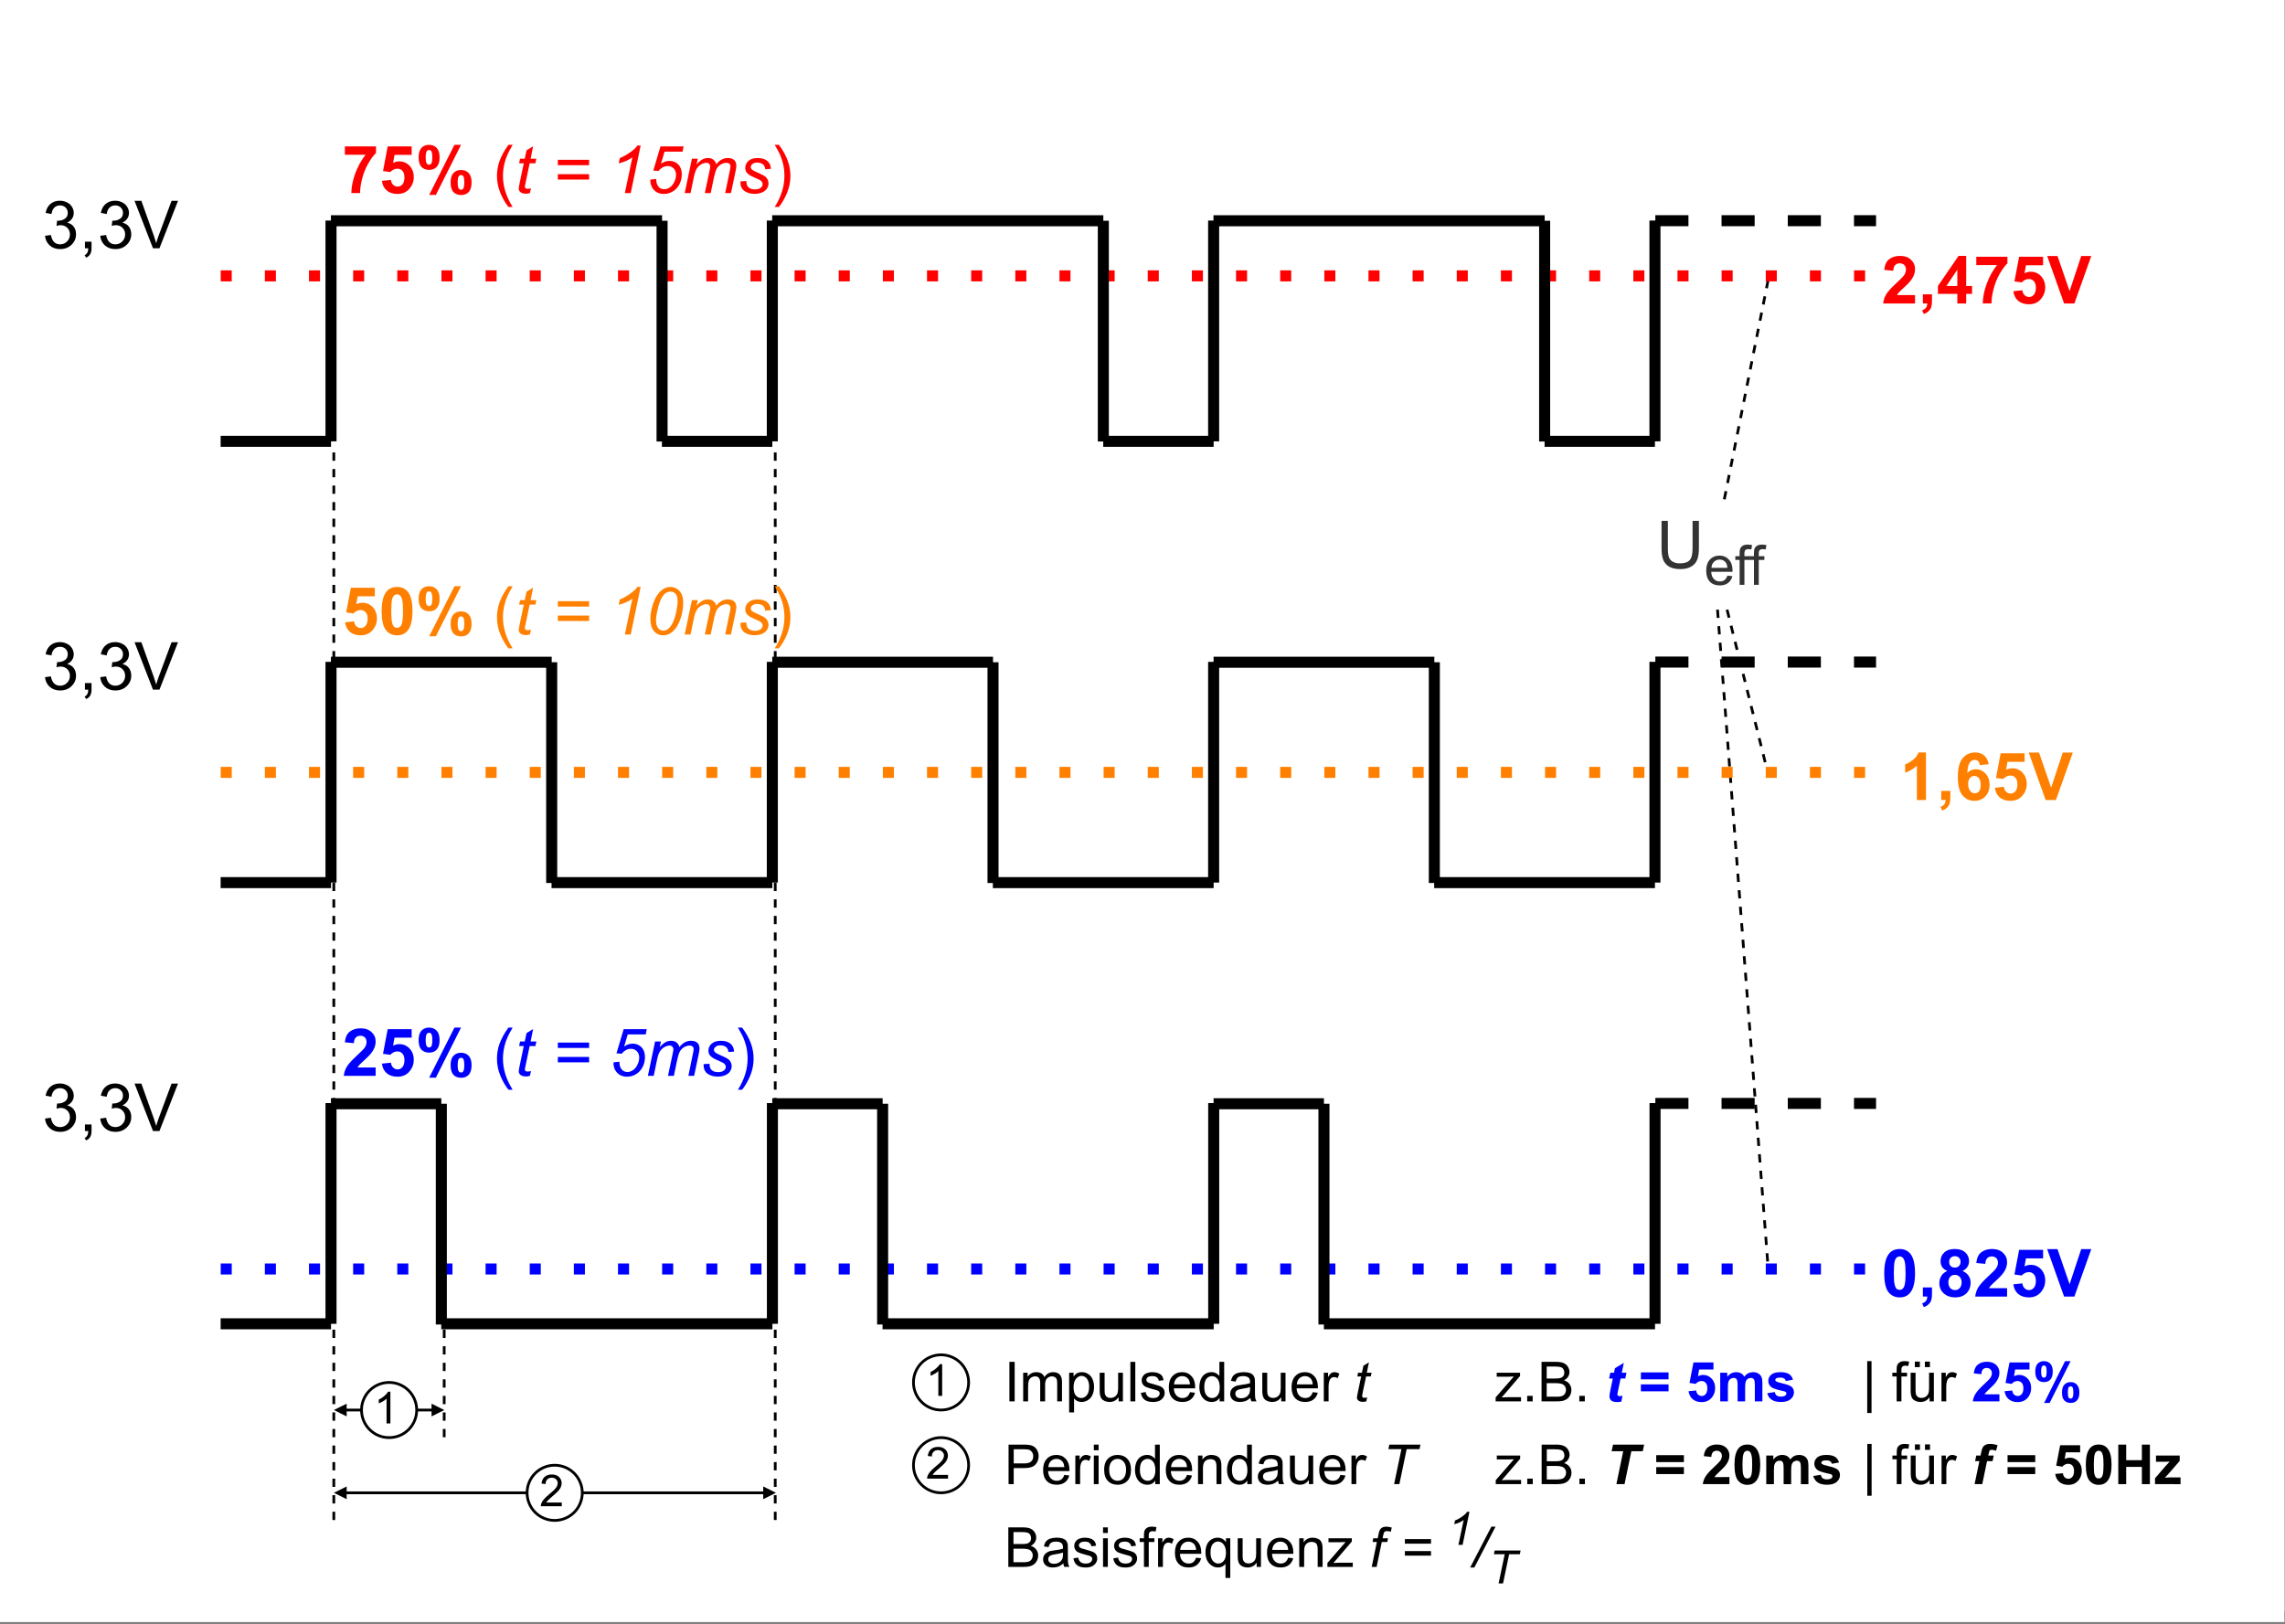 <svg width="298.08pt" height="211.92pt" version="1.2" viewBox="0 0 298.08 211.92" xmlns="http://www.w3.org/2000/svg" xmlns:xlink="http://www.w3.org/1999/xlink">
<rect x="0" y="0" width="298.08" height="211.92" fill="#808080" stroke="none"/>
<defs>
<symbol id="g" overflow="visible">
<path d="m.359-1.625.766-.109c.082.43.227.742.438.938.207.188.461.281.766.281.363 0 .664-.125.906-.375.25-.25.375-.555.375-.922 0-.344-.117-.629-.344-.859-.23-.227-.523-.344-.875-.344-.137 0-.312.031-.531.094l.078-.672h.125c.32 0 .613-.082.875-.25.258-.164.391-.426.391-.781 0-.27-.094-.5-.281-.688s-.434-.281-.734-.281c-.293 0-.539.094-.734.281-.199.188-.324.469-.375.844l-.766-.141c.094-.508.301-.898.625-1.172.332-.281.742-.422 1.234-.422.344 0 .656.074.938.219.281.137.492.328.641.578.156.25.234.516.234.797 0 .273-.074.516-.219.734-.148.219-.359.398-.641.531.375.086.66.262.859.531.195.262.297.59.297.984 0 .543-.199 1-.594 1.375-.387.375-.883.562-1.484.562-.543 0-.996-.16-1.359-.484-.355-.32-.559-.738-.609-1.25z"/>
</symbol>
<symbol id="ad" overflow="visible">
<path d="m.766 0v-.859h.859v.859c0 .32-.059.578-.172.766-.105.195-.281.348-.531.453l-.203-.312c.156-.074.27-.18.344-.312.082-.137.129-.336.141-.594z"/>
</symbol>
<symbol id="ac" overflow="visible">
<path d="m2.438 0-2.406-6.188h.891l1.609 4.5c.125.355.234.695.328 1.016.094-.344.203-.68.328-1.016l1.672-4.5h.844l-2.422 6.188z"/>
</symbol>
<symbol id="bs" overflow="visible">
<path d="m4.719-6.188h.828v3.578c0 .625-.074 1.121-.219 1.484-.137.367-.391.664-.766.891-.367.23-.844.344-1.438.344-.586 0-1.059-.102-1.422-.297-.367-.207-.633-.5-.797-.875-.156-.375-.234-.891-.234-1.547v-3.578h.828v3.578c0 .531.047.93.141 1.188.102.25.273.445.516.578.25.137.547.203.891.203.602 0 1.031-.133 1.281-.406.258-.27.391-.789.391-1.562z"/>
</symbol>
<symbol id="ab" overflow="visible"></symbol>
<symbol id="aa" overflow="visible">
<path d="m2.016 1.812c-.418-.523-.773-1.137-1.062-1.844-.293-.707-.438-1.441-.438-2.203 0-.676.109-1.32.328-1.938.258-.707.648-1.414 1.172-2.125h.547c-.344.594-.57 1.016-.672 1.266-.18.387-.312.789-.406 1.203-.125.531-.188 1.062-.188 1.594 0 1.355.422 2.703 1.266 4.047z"/>
</symbol>
<symbol id="z" overflow="visible">
<path d="m1.062 1.812h-.547c.844-1.344 1.266-2.691 1.266-4.047 0-.531-.059-1.055-.172-1.578-.105-.414-.242-.82-.406-1.219-.117-.25-.344-.672-.688-1.266h.547c.531.711.922 1.418 1.172 2.125.219.617.328 1.262.328 1.938 0 .762-.148 1.496-.438 2.203-.293.707-.648 1.32-1.062 1.844z"/>
</symbol>
<symbol id="br" overflow="visible">
<path d="m3.406 0h-1.188v-4.469c-.438.406-.949.711-1.531.906v-1.078c.301-.102.633-.297 1-.578.363-.281.613-.609.75-.984h.969z"/>
</symbol>
<symbol id="x" overflow="visible">
<path d="m.594-1.188h1.188v.844c0 .344-.031.613-.094.812-.062.195-.18.375-.344.531-.156.164-.367.289-.625.375l-.219-.484c.238-.086.406-.195.5-.328.102-.137.16-.324.172-.562h-.578z"/>
</symbol>
<symbol id="bq" overflow="visible">
<path d="m4.391-4.672-1.156.125c-.031-.227-.105-.398-.219-.516-.117-.113-.266-.172-.453-.172-.25 0-.465.117-.641.344-.18.219-.289.684-.328 1.391.289-.344.66-.516 1.109-.516.488 0 .91.188 1.266.562.352.375.531.867.531 1.469 0 .625-.188 1.133-.562 1.516-.367.387-.84.578-1.422.578-.625 0-1.141-.238-1.547-.719-.406-.488-.609-1.289-.609-2.406 0-1.125.207-1.938.625-2.438.426-.5.973-.75 1.641-.75.469 0 .852.133 1.156.391.312.262.516.641.609 1.141zm-2.688 2.594c0 .387.086.684.266.891.176.211.375.312.594.312.227 0 .414-.082.562-.25.145-.176.219-.461.219-.859 0-.395-.086-.688-.25-.875-.156-.188-.352-.281-.578-.281-.23 0-.422.09-.578.266-.156.18-.234.445-.234.797z"/>
</symbol>
<symbol id="f" overflow="visible">
<path d="m.391-1.594 1.172-.125c.031.273.129.484.297.641.164.156.359.234.578.234.25 0 .457-.098.625-.297.176-.207.266-.508.266-.906 0-.383-.09-.672-.266-.859-.168-.188-.387-.281-.656-.281-.344 0-.652.148-.922.438l-.953-.125.609-3.219h3.125v1.109h-2.234l-.188 1.047c.27-.133.539-.203.812-.203.531 0 .977.195 1.344.578.363.387.547.883.547 1.484 0 .512-.152.965-.453 1.359-.398.555-.953.828-1.672.828-.574 0-1.043-.148-1.406-.453-.355-.312-.562-.727-.625-1.25z"/>
</symbol>
<symbol id="w" overflow="visible">
<path d="m2.203 0-2.203-6.188h1.344l1.578 4.578 1.516-4.578h1.312l-2.203 6.188z"/>
</symbol>
<symbol id="ar" overflow="visible">
<path d="m2.375-6.203c.594 0 1.062.215 1.406.641.395.5.594 1.34.594 2.516 0 1.168-.203 2.008-.609 2.516-.336.43-.797.641-1.391.641-.605 0-1.094-.227-1.469-.688-.367-.469-.547-1.297-.547-2.484 0-1.164.203-2.004.609-2.516.332-.414.801-.625 1.406-.625zm0 .969c-.148 0-.277.047-.391.141-.117.094-.203.262-.266.5-.074.305-.109.82-.109 1.547 0 .719.035 1.219.109 1.5.07.273.16.453.266.547.113.086.242.125.391.125.145 0 .27-.047.375-.141.113-.094.203-.254.266-.484.082-.312.125-.828.125-1.547 0-.727-.039-1.227-.109-1.5-.074-.27-.168-.453-.281-.547-.105-.094-.23-.141-.375-.141z"/>
</symbol>
<symbol id="bp" overflow="visible">
<path d="m1.391-3.344c-.312-.125-.543-.297-.688-.516-.137-.227-.203-.477-.203-.75 0-.469.16-.848.484-1.141.32-.301.781-.453 1.375-.453s1.051.152 1.375.453c.32.293.484.672.484 1.141 0 .281-.078.539-.234.766-.148.219-.355.387-.625.5.344.148.602.352.781.609.188.262.281.57.281.922 0 .562-.184 1.027-.547 1.391-.367.355-.852.531-1.453.531-.562 0-1.031-.145-1.406-.438-.449-.352-.672-.832-.672-1.438 0-.332.082-.641.25-.922.164-.281.43-.5.797-.656zm.234-1.188c0 .242.066.43.203.562.133.125.312.188.531.188.227 0 .41-.066.547-.203.133-.133.203-.316.203-.547 0-.227-.07-.406-.203-.531-.137-.133-.312-.203-.531-.203-.23 0-.414.07-.547.203-.137.137-.203.312-.203.531zm-.109 2.656c0 .324.082.578.25.766.164.18.375.266.625.266s.453-.086.609-.266c.164-.176.25-.43.25-.766 0-.281-.086-.508-.25-.688-.168-.176-.375-.266-.625-.266-.293 0-.512.102-.656.297-.137.199-.203.418-.203.656z"/>
</symbol>
<symbol id="v" overflow="visible">
<path d="m4.375-1.094v1.094h-4.156c.039-.414.172-.812.391-1.188.227-.375.676-.867 1.344-1.484.531-.488.859-.82.984-1 .164-.25.25-.492.25-.734 0-.258-.074-.461-.219-.609-.148-.145-.344-.219-.594-.219-.242 0-.438.078-.594.234-.148.148-.23.391-.25.734l-1.172-.109c.062-.656.281-1.125.656-1.406s.836-.422 1.391-.422c.613 0 1.094.168 1.438.5.352.324.531.73.531 1.219 0 .273-.055.539-.156.797-.094.25-.25.512-.469.781-.148.188-.406.453-.781.797s-.617.574-.719.688c-.094.105-.172.215-.234.328z"/>
</symbol>
<symbol id="bo" overflow="visible">
<path d="m2.688 0v-1.25h-2.531v-1.031l2.688-3.922h1v3.922h.766v1.031h-.766v1.25zm0-2.281v-2.125l-1.422 2.125z"/>
</symbol>
<symbol id="as" overflow="visible">
<path d="m.359-5v-1.094h4.062v.859c-.336.324-.68.793-1.031 1.406-.344.617-.605 1.273-.781 1.969-.18.699-.266 1.32-.266 1.859h-1.141c.02-.852.195-1.723.531-2.609.332-.895.773-1.691 1.328-2.391z"/>
</symbol>
<symbol id="y" overflow="visible">
<path d="m.375-4.656c0-.551.117-.961.359-1.234.25-.27.582-.406 1-.406.426 0 .758.137 1 .406.25.262.375.672.375 1.234 0 .555-.125.965-.375 1.234-.242.262-.57.391-.984.391-.43 0-.766-.129-1.016-.391-.242-.27-.359-.68-.359-1.234zm.922-.016c0 .406.047.68.141.812.07.105.172.156.297.156s.223-.051.297-.156c.082-.133.125-.406.125-.812 0-.395-.043-.66-.125-.797-.074-.102-.172-.156-.297-.156s-.227.055-.297.156c-.094.137-.141.402-.141.797zm1.328 4.906h-.875l3.297-6.531h.859zm1.922-1.625c0-.551.117-.957.359-1.219.25-.27.582-.406 1-.406.426 0 .758.137 1 .406.25.262.375.668.375 1.219 0 .562-.125.98-.375 1.25-.242.258-.57.391-.984.391-.43 0-.766-.133-1.016-.391-.242-.27-.359-.688-.359-1.25zm.922 0c0 .406.047.672.141.797.07.105.172.156.297.156s.219-.047.281-.141c.094-.133.141-.406.141-.812s-.043-.676-.125-.812c-.074-.102-.172-.156-.297-.156s-.227.055-.297.156c-.094.137-.141.406-.141.812z"/>
</symbol>
<symbol id="b" overflow="visible">
<path d="m3.031-1.203.656.078c-.105.387-.297.684-.578.891-.281.211-.637.312-1.062.312-.555 0-.992-.164-1.312-.5-.312-.332-.469-.805-.469-1.422 0-.625.16-1.109.484-1.453.32-.344.742-.516 1.266-.516.488 0 .891.172 1.203.516.32.336.484.809.484 1.422v.172h-2.781c.02.406.133.719.344.938.207.219.469.328.781.328.227 0 .426-.055.594-.172.164-.125.297-.32.391-.594zm-2.078-1.016h2.078c-.023-.32-.102-.562-.234-.719-.199-.238-.461-.359-.781-.359-.293 0-.539.102-.734.297-.199.188-.309.449-.328.781z"/>
</symbol>
<symbol id="h" overflow="visible">
<path d="m.625 0v-3.25h-.562v-.484h.562v-.391c0-.258.02-.445.062-.562.062-.164.172-.301.328-.406.156-.102.367-.156.641-.156.176 0 .375.023.594.062l-.094.562c-.137-.02-.262-.031-.375-.031-.188 0-.324.043-.406.125-.086.074-.125.227-.125.453v.344h.734v.484h-.734v3.25z"/>
</symbol>
<symbol id="bi" overflow="visible">
<path d="m.562 0v-5.156h1.938c.344 0 .602.016.781.047.258.043.473.125.641.25.164.117.301.281.406.5.102.211.156.438.156.688 0 .449-.141.824-.422 1.125-.273.305-.773.453-1.5.453h-1.328v2.094zm.672-2.703h1.344c.438 0 .742-.082.922-.25.188-.164.281-.395.281-.688 0-.219-.059-.398-.172-.547-.105-.156-.246-.258-.422-.312-.117-.031-.324-.047-.625-.047h-1.328z"/>
</symbol>
<symbol id="e" overflow="visible">
<path d="m.469 0v-3.734h.562v.562c.145-.258.281-.43.406-.516.125-.082.258-.125.406-.125.219 0 .438.07.656.203l-.219.578c-.156-.094-.312-.141-.469-.141-.137 0-.262.043-.375.125-.105.086-.184.203-.234.359-.074.219-.109.465-.109.734v1.953z"/>
</symbol>
<symbol id="ao" overflow="visible">
<path d="m.484-4.422v-.734h.625v.734zm0 4.422v-3.734h.625v3.734z"/>
</symbol>
<symbol id="bh" overflow="visible">
<path d="m.234-1.875c0-.688.191-1.195.578-1.531.32-.27.711-.406 1.172-.406.52 0 .941.168 1.266.5.32.336.484.797.484 1.391 0 .48-.074.859-.219 1.141-.137.273-.344.484-.625.641-.273.145-.574.219-.906.219-.523 0-.945-.164-1.266-.5-.324-.332-.484-.816-.484-1.453zm.656 0c0 .48.102.84.312 1.078.207.242.469.359.781.359.32 0 .586-.117.797-.359.207-.238.312-.602.312-1.094 0-.457-.109-.805-.328-1.047-.211-.238-.469-.359-.781-.359s-.574.121-.781.359c-.211.242-.312.594-.312 1.062z"/>
</symbol>
<symbol id="r" overflow="visible">
<path d="m2.891 0v-.469c-.23.367-.574.547-1.031.547-.305 0-.578-.078-.828-.234-.25-.164-.445-.395-.578-.688-.137-.301-.203-.641-.203-1.016s.062-.711.188-1.016c.125-.301.305-.531.547-.688.25-.164.531-.25.844-.25.219 0 .414.047.594.141.176.094.32.215.438.359v-1.844h.625v5.156zm-2-1.859c0 .48.098.84.297 1.078.207.23.445.344.719.344.281 0 .516-.109.703-.328.195-.227.297-.578.297-1.047 0-.508-.102-.883-.297-1.125-.199-.238-.438-.359-.719-.359s-.523.117-.719.344c-.188.23-.281.594-.281 1.094z"/>
</symbol>
<symbol id="an" overflow="visible">
<path d="m.469 0v-3.734h.578v.531c.27-.406.664-.609 1.188-.609.227 0 .438.043.625.125.188.074.328.18.422.312.094.125.156.281.188.469.031.117.047.32.047.609v2.297h-.641v-2.266c0-.258-.027-.453-.078-.578-.043-.133-.125-.238-.25-.312-.125-.07-.277-.109-.453-.109-.273 0-.508.09-.703.266-.188.168-.281.484-.281.953v2.047z"/>
</symbol>
<symbol id="q" overflow="visible">
<path d="m2.906-.453c-.23.199-.453.34-.672.422-.219.07-.453.109-.703.109-.406 0-.719-.098-.938-.297-.219-.195-.328-.453-.328-.766 0-.188.039-.352.125-.5.082-.156.191-.273.328-.359.133-.094.285-.164.453-.219.125-.031.312-.062.562-.094.508-.062.883-.133 1.125-.219v-.156c0-.258-.059-.441-.172-.547-.168-.145-.406-.219-.719-.219-.305 0-.527.055-.672.156-.137.105-.242.293-.312.562l-.609-.094c.051-.258.141-.473.266-.641.133-.164.32-.289.562-.375.25-.082.531-.125.844-.125.32 0 .582.039.781.109.195.074.344.168.438.281.094.117.16.258.203.422.02.117.031.312.031.594v.844c0 .586.008.953.031 1.109.031.156.086.309.172.453h-.672c-.062-.133-.105-.285-.125-.453zm-.047-1.422c-.23.094-.574.172-1.031.234-.262.043-.449.09-.562.141-.105.043-.188.109-.25.203-.055.086-.078.184-.078.297 0 .168.062.309.188.422.125.117.312.172.562.172.238 0 .453-.051.641-.156.195-.113.336-.266.422-.453.07-.133.109-.344.109-.625z"/>
</symbol>
<symbol id="j" overflow="visible">
<path d="m2.922 0v-.547c-.293.418-.688.625-1.188.625-.219 0-.43-.043-.625-.125-.188-.082-.328-.188-.422-.312-.086-.125-.148-.281-.188-.469-.031-.125-.047-.32-.047-.594v-2.312h.641v2.078c0 .324.008.543.031.656.039.168.125.305.25.406.133.094.297.141.484.141.195 0 .375-.047.531-.141.164-.102.285-.238.359-.406.07-.164.109-.41.109-.734v-2h.625v3.734z"/>
</symbol>
<symbol id="a" overflow="visible"></symbol>
<symbol id="u" overflow="visible">
<path d="m.141 0v-.516l2.375-2.734c-.273.023-.512.031-.719.031h-1.516v-.516h3.047v.422l-2.016 2.359-.391.438c.281-.02.547-.031.797-.031h1.734v.547z"/>
</symbol>
<symbol id="i" overflow="visible">
<path d="m.656 0v-.719h.719v.719z"/>
</symbol>
<symbol id="t" overflow="visible">
<path d="m.531 0v-5.156h1.938c.383 0 .695.055.938.156.238.105.426.266.562.484.133.219.203.445.203.672 0 .23-.062.445-.188.641-.117.188-.293.34-.531.453.312.094.551.258.719.484.164.219.25.477.25.766 0 .25-.055.48-.156.688-.105.199-.23.355-.375.469-.148.117-.336.203-.562.266-.23.055-.508.078-.828.078zm.672-2.984h1.125c.301 0 .516-.02.641-.062.176-.051.305-.133.391-.25.094-.125.141-.273.141-.453 0-.176-.043-.328-.125-.453-.086-.133-.203-.223-.359-.266-.148-.051-.406-.078-.781-.078h-1.031zm0 2.375h1.297c.219 0 .367-.008.453-.031.156-.02.285-.062.391-.125.113-.07.203-.172.266-.297.07-.125.109-.27.109-.438 0-.188-.055-.348-.156-.484-.094-.145-.23-.242-.406-.297-.18-.062-.43-.094-.75-.094h-1.203z"/>
</symbol>
<symbol id="aq" overflow="visible">
<path d="m.656 1.516v-6.766h.562v6.766z"/>
</symbol>
<symbol id="ap" overflow="visible">
<path d="m2.922 0v-.547c-.293.418-.688.625-1.188.625-.219 0-.43-.043-.625-.125-.188-.082-.328-.188-.422-.312-.086-.125-.148-.281-.188-.469-.031-.125-.047-.32-.047-.594v-2.312h.641v2.078c0 .324.008.543.031.656.039.168.125.305.25.406.133.094.297.141.484.141.195 0 .375-.047.531-.141.164-.102.285-.238.359-.406.07-.164.109-.41.109-.734v-2h.625v3.734zm-1.922-4.469v-.719h.656v.719zm1.312 0v-.719h.656v.719z"/>
</symbol>
<symbol id="bn" overflow="visible">
<path d="m.672 0v-5.156h.688v5.156z"/>
</symbol>
<symbol id="bm" overflow="visible">
<path d="m.469 0v-3.734h.578v.516c.113-.176.266-.316.453-.422.195-.113.422-.172.672-.172.281 0 .508.059.688.172.176.117.301.273.375.469.289-.426.672-.641 1.141-.641.375 0 .66.105.859.312.195.199.297.512.297.938v2.562h-.625v-2.359c0-.25-.023-.426-.062-.531-.043-.113-.121-.203-.234-.266-.105-.07-.23-.109-.375-.109-.262 0-.48.09-.656.266-.168.168-.25.445-.25.828v2.172h-.641v-2.422c0-.281-.055-.488-.156-.625-.094-.145-.262-.219-.5-.219-.18 0-.344.047-.5.141-.148.094-.258.23-.328.406-.062.18-.094.438-.094.781v1.938z"/>
</symbol>
<symbol id="bl" overflow="visible">
<path d="m.469 1.438v-5.172h.578v.484c.133-.188.285-.328.453-.422.176-.094.391-.141.641-.141.312 0 .586.086.828.25.25.156.438.387.562.688.125.293.188.621.188.984 0 .375-.07.719-.203 1.031-.137.305-.34.539-.609.703-.262.156-.531.234-.812.234-.219 0-.414-.043-.578-.125-.168-.094-.305-.207-.406-.344v1.828zm.578-3.281c0 .48.094.836.281 1.062.195.23.438.344.719.344s.52-.117.719-.359c.207-.238.312-.609.312-1.109 0-.469-.102-.82-.297-1.062-.199-.238-.434-.359-.703-.359-.273 0-.512.133-.719.391-.211.25-.312.617-.312 1.094z"/>
</symbol>
<symbol id="bk" overflow="visible">
<path d="m.453 0v-5.156h.641v5.156z"/>
</symbol>
<symbol id="s" overflow="visible">
<path d="m.219-1.109.625-.109c.039.25.141.445.297.578.156.137.379.203.672.203.289 0 .504-.055.641-.172.145-.125.219-.266.219-.422 0-.145-.062-.258-.188-.344-.086-.051-.297-.117-.641-.203-.469-.125-.793-.227-.969-.312-.18-.082-.312-.195-.406-.344-.094-.156-.141-.328-.141-.516 0-.164.035-.316.109-.453.082-.145.188-.266.312-.359.102-.07.238-.129.406-.172.164-.051.348-.078.547-.078.289 0 .547.043.766.125.227.086.395.199.5.344.102.137.176.328.219.578l-.625.078c-.031-.188-.117-.332-.25-.438-.125-.113-.312-.172-.562-.172-.293 0-.5.047-.625.141s-.188.211-.188.344c0 .086.023.156.078.219.051.062.133.121.25.172.062.023.242.074.547.156.445.125.758.227.938.297.176.074.316.184.422.328.102.148.156.328.156.547 0 .211-.062.406-.188.594s-.305.336-.531.438c-.23.094-.496.141-.797.141-.48 0-.852-.098-1.109-.297-.25-.195-.414-.492-.484-.891z"/>
</symbol>
<symbol id="bj" overflow="visible">
<path d="m2.859 1.438v-1.828c-.105.137-.246.25-.422.344-.18.082-.367.125-.562.125-.438 0-.82-.176-1.141-.531-.324-.352-.484-.836-.484-1.453 0-.375.062-.707.188-1 .133-.301.328-.523.578-.672.25-.156.52-.234.812-.234.457 0 .82.195 1.094.578v-.5h.562v5.172zm-1.953-3.312c0 .48.098.84.297 1.078.207.242.453.359.734.359.258 0 .488-.113.688-.344.195-.227.297-.578.297-1.047 0-.488-.105-.859-.312-1.109-.211-.25-.449-.375-.719-.375-.273 0-.508.117-.703.344-.188.23-.281.594-.281 1.094z"/>
</symbol>
<symbol id="p" overflow="visible">
<path d="m2.078-.625-.141.625c-.18.051-.355.078-.531.078-.305 0-.543-.074-.719-.219-.137-.113-.203-.27-.203-.469 0-.094.035-.316.109-.672l.547-2.609h-.609l.125-.594h.609l.234-1.094.859-.531-.328 1.625h.75l-.125.594h-.75l-.516 2.484c-.074.312-.109.5-.109.562 0 .086.023.152.078.203.051.055.141.078.266.078.164 0 .316-.02.453-.062z"/>
</symbol>
<symbol id="d" overflow="visible"></symbol>
<symbol id="o" overflow="visible">
<path d="m4.859-3.641h-4.078v-.703h4.078zm0 1.875h-4.078v-.703h4.078z"/>
</symbol>
<symbol id="am" overflow="visible">
<path d="m.609-1.766.766-.078v.203c0 .188.047.375.141.562s.219.336.375.438c.164.094.336.141.516.141.238 0 .477-.078.719-.234.25-.164.445-.406.594-.719.156-.312.234-.625.234-.938 0-.344-.105-.617-.312-.828-.199-.207-.465-.312-.797-.312-.219 0-.43.059-.625.172-.199.105-.387.262-.562.469l-.672-.047.938-3.156h3.016l-.141.688h-2.344l-.469 1.578c.176-.125.352-.219.531-.281.188-.062.379-.094.578-.094.469 0 .852.156 1.156.469.301.312.453.742.453 1.281 0 .469-.105.906-.312 1.312-.211.398-.496.703-.859.922-.367.219-.758.328-1.172.328-.355 0-.668-.078-.938-.234-.273-.164-.48-.391-.625-.672-.137-.281-.203-.562-.203-.844 0-.031.004-.07.016-.125z"/>
</symbol>
<symbol id="n" overflow="visible">
<path d="m.281 0 .938-4.484h.766l-.156.734c.281-.312.531-.523.75-.641.227-.125.473-.188.734-.188.281 0 .516.074.703.219.188.148.312.352.375.609.219-.281.453-.488.703-.625.258-.133.523-.203.797-.203.375 0 .656.09.844.266.188.18.281.43.281.75 0 .137-.031.359-.094.672l-.609 2.891h-.75l.609-2.969c.051-.238.078-.41.078-.516 0-.145-.047-.258-.141-.344-.094-.082-.227-.125-.391-.125-.23 0-.465.07-.703.203-.23.137-.414.32-.547.547-.125.219-.242.562-.344 1.031l-.453 2.172h-.766l.641-3.031c.039-.195.062-.344.062-.438 0-.145-.047-.258-.141-.344-.086-.094-.199-.141-.344-.141-.219 0-.449.07-.688.203-.242.137-.438.328-.594.578-.148.25-.266.602-.359 1.047l-.438 2.125z"/>
</symbol>
<symbol id="m" overflow="visible">
<path d="m.359-1.531.766-.047c0 .219.031.406.094.562.07.156.195.289.375.391.188.094.398.141.641.141.332 0 .582-.066.75-.203.176-.133.266-.297.266-.484 0-.125-.055-.25-.156-.375-.105-.113-.359-.254-.766-.422-.406-.176-.664-.301-.766-.375-.188-.113-.336-.25-.438-.406-.094-.156-.141-.336-.141-.547 0-.352.141-.656.422-.906s.676-.375 1.188-.375c.562 0 .988.133 1.281.391.289.262.441.602.453 1.016l-.734.062c-.023-.27-.121-.484-.297-.641-.18-.156-.434-.234-.766-.234-.262 0-.465.062-.609.188-.148.117-.219.242-.219.375 0 .148.062.273.188.375.082.074.301.188.656.344.582.25.953.449 1.109.594.238.23.359.516.359.859 0 .219-.07.438-.203.656-.137.211-.344.375-.625.5s-.617.188-1 .188c-.512 0-.949-.125-1.312-.375-.367-.258-.539-.676-.516-1.25z"/>
</symbol>
<symbol id="al" overflow="visible">
<path d="m2.078 0 .984-4.672c-.43.336-1.023.602-1.781.797l.141-.688c.375-.156.742-.352 1.109-.594.375-.25.656-.461.844-.641.113-.113.223-.25.328-.406h.438l-1.297 6.203z"/>
</symbol>
<symbol id="bg" overflow="visible">
<path d="m.609-2.031c0-.52.078-1.051.234-1.594.156-.539.328-.973.516-1.297.195-.32.395-.57.594-.75.207-.188.41-.32.609-.406.195-.082.422-.125.672-.125.469 0 .859.18 1.172.531.32.344.484.852.484 1.516 0 .68-.109 1.355-.328 2.031-.262.793-.625 1.387-1.094 1.781-.355.305-.758.453-1.203.453-.469 0-.867-.18-1.188-.547-.312-.363-.469-.895-.469-1.594zm.734.203c0 .375.066.672.203.891.164.293.414.438.75.438.301 0 .57-.133.812-.406.344-.375.602-.926.781-1.656.176-.727.266-1.32.266-1.781 0-.445-.086-.766-.25-.953-.168-.195-.391-.297-.672-.297-.211 0-.402.055-.578.156-.168.105-.336.281-.5.531-.23.355-.43.891-.594 1.609-.148.605-.219 1.094-.219 1.469z"/>
</symbol>
<symbol id="ak" overflow="visible">
<path d="m2.141 0h-.5v-3.234c-.125.125-.289.246-.484.359-.199.117-.375.199-.531.25v-.484c.281-.133.523-.297.734-.484.219-.188.375-.367.469-.547h.312z"/>
</symbol>
<symbol id="aj" overflow="visible">
<path d="m2.906-.484v.484h-2.734c0-.125.02-.242.062-.359.07-.176.18-.352.328-.531.156-.188.379-.398.672-.641.445-.363.75-.648.906-.859.156-.219.234-.426.234-.625 0-.195-.074-.363-.219-.5-.137-.133-.324-.203-.562-.203-.242 0-.434.074-.578.219-.148.148-.219.352-.219.609l-.531-.062c.039-.383.176-.676.406-.875.227-.207.539-.312.938-.312.395 0 .707.109.938.328.227.219.344.492.344.812 0 .168-.039.336-.109.5-.062.156-.172.324-.328.5-.156.168-.418.406-.781.719-.305.262-.496.438-.578.531-.086.086-.156.172-.219.266z"/>
</symbol>
<symbol id="bf" overflow="visible">
<path d="m1.641 0 .953-4.562h-1.703l.125-.594h4.062l-.125.594h-1.672l-.953 4.562z"/>
</symbol>
<symbol id="be" overflow="visible">
<path d="m1.734-.516-.109.516c-.156.039-.309.062-.453.062-.25 0-.449-.062-.594-.188-.117-.094-.172-.219-.172-.375 0-.082.031-.273.094-.578l.453-2.172h-.5l.094-.484h.5l.203-.922.719-.438-.281 1.359h.625l-.109.484h-.609l-.438 2.078c-.055.262-.078.418-.078.469 0 .074.02.133.062.172.039.043.109.062.203.062.145 0 .273-.016.391-.047z"/>
</symbol>
<symbol id="bd" overflow="visible">
<path d="m.328 0 .672-3.25h-.562l.094-.484h.578l.109-.531c.051-.258.109-.445.172-.562.062-.125.16-.223.297-.297.133-.082.316-.125.547-.125.156 0 .391.039.703.109l-.109.547c-.219-.051-.402-.078-.547-.078-.125 0-.219.031-.281.094s-.121.211-.172.438l-.078.406h.703l-.094.484h-.719l-.672 3.25z"/>
</symbol>
<symbol id="ai" overflow="visible"></symbol>
<symbol id="bc" overflow="visible">
<path d="m4.062-3.031h-3.406v-.594h3.406zm0 1.562h-3.406v-.594h3.406z"/>
</symbol>
<symbol id="bb" overflow="visible">
<path d="m-.359.078 2.766-5.328h.547l-2.766 5.328z"/>
</symbol>
<symbol id="ba" overflow="visible">
<path d="m2.547 0h-1.062l.891-4.297h-1.516l.188-.859h4.062l-.188.859h-1.484z"/>
</symbol>
<symbol id="az" overflow="visible">
<path d="m2.891-3.734-.156.734h-.719l-.625 3h-1l.625-3h-.562l.156-.734h.562l.078-.391c.062-.312.125-.52.188-.625.07-.156.188-.273.344-.359.164-.094.375-.141.625-.141.312 0 .641.059.984.172l-.203.719c-.242-.082-.434-.125-.578-.125-.117 0-.203.039-.266.109-.031.055-.07.18-.109.375l-.062.266z"/>
</symbol>
<symbol id="ay" overflow="visible">
<path d="m.547-2.984.156-.75h.484l.125-.594 1.156-.703-.266 1.297h.609l-.156.75h-.609l-.328 1.562c-.062.281-.094.445-.094.484 0 .086.02.148.062.188.051.043.145.062.281.062.039 0 .148-.008.328-.031l-.156.75c-.18.039-.355.062-.531.062-.355 0-.617-.07-.781-.203-.156-.145-.234-.336-.234-.578 0-.113.039-.379.125-.797l.312-1.5z"/>
</symbol>
<symbol id="c" overflow="visible"></symbol>
<symbol id="l" overflow="visible">
<path d="m.297-2.875v-.906h3.609v.906zm0 1.562v-.906h3.609v.906z"/>
</symbol>
<symbol id="ah" overflow="visible">
<path d="m3.641-.922v.922h-3.469c.039-.344.156-.672.344-.984s.555-.723 1.109-1.234c.445-.414.723-.695.828-.844.133-.207.203-.41.203-.609 0-.219-.062-.383-.188-.5-.117-.125-.277-.188-.484-.188-.211 0-.375.062-.5.188-.117.125-.184.336-.203.625l-.984-.109c.062-.539.242-.926.547-1.156.312-.238.703-.359 1.172-.359.5 0 .895.137 1.188.406.289.273.438.609.438 1.016 0 .242-.043.465-.125.672-.086.211-.215.43-.391.656-.125.156-.344.383-.656.672-.305.281-.496.469-.578.562-.086.094-.152.184-.203.266z"/>
</symbol>
<symbol id="ag" overflow="visible">
<path d="m1.984-5.172c.488 0 .875.18 1.156.531.344.418.516 1.117.516 2.094 0 .98-.172 1.684-.516 2.109-.281.355-.668.531-1.156.531-.512 0-.922-.191-1.234-.578-.305-.383-.453-1.07-.453-2.062 0-.977.172-1.68.516-2.109.281-.344.672-.516 1.172-.516zm0 .812c-.125 0-.234.043-.328.125-.094.074-.168.211-.219.406-.062.25-.094.68-.094 1.281 0 .605.023 1.023.078 1.25.062.23.141.383.234.453.094.074.203.109.328.109.113 0 .219-.035.312-.109.094-.07.164-.207.219-.406.062-.258.094-.691.094-1.297 0-.602-.031-1.016-.094-1.234-.055-.227-.125-.379-.219-.453-.094-.082-.199-.125-.312-.125z"/>
</symbol>
<symbol id="af" overflow="visible">
<path d="m.438-3.734h.922v.516c.32-.395.707-.594 1.156-.594.238 0 .445.047.625.141.176.094.32.246.438.453.156-.207.328-.359.516-.453.195-.094.406-.141.625-.141.27 0 .5.059.688.172.188.105.328.266.422.484.07.156.109.414.109.766v2.391h-.984v-2.141c0-.363-.039-.602-.109-.719-.094-.133-.234-.203-.422-.203-.137 0-.266.043-.391.125-.125.086-.215.211-.266.375-.055.156-.078.414-.078.766v1.797h-.984v-2.047c0-.363-.023-.598-.062-.703-.031-.102-.086-.18-.156-.234-.074-.051-.172-.078-.297-.078-.156 0-.297.043-.422.125-.117.086-.199.203-.25.359-.055.148-.078.402-.078.766v1.812h-1z"/>
</symbol>
<symbol id="ae" overflow="visible">
<path d="m.172-1.062.984-.156c.039.199.125.352.25.453.133.094.316.141.547.141.258 0 .453-.047.578-.141.094-.07.141-.16.141-.266 0-.07-.027-.133-.078-.188-.055-.051-.164-.094-.328-.125-.805-.176-1.309-.336-1.516-.484-.293-.207-.438-.488-.438-.844 0-.32.125-.594.375-.812.258-.219.656-.328 1.188-.328.508 0 .891.086 1.141.25.25.168.422.414.516.734l-.938.172c-.031-.145-.105-.254-.219-.328-.117-.082-.277-.125-.484-.125-.262 0-.445.039-.547.109-.086.055-.125.121-.125.203 0 .074.035.133.109.172.082.074.383.172.906.297.531.117.898.258 1.109.422.207.18.312.422.312.734 0 .344-.148.641-.438.891-.281.242-.703.359-1.266.359-.5 0-.902-.098-1.203-.297-.293-.207-.484-.488-.578-.844z"/>
</symbol>
<symbol id="k" overflow="visible">
<path d="m.312-1.328 1-.094c.02.219.098.398.234.531.145.125.305.188.484.188.207 0 .379-.082.516-.25.145-.164.219-.422.219-.766 0-.312-.074-.547-.219-.703-.137-.156-.32-.234-.547-.234-.281 0-.539.125-.766.375l-.797-.125.516-2.672h2.609v.922h-1.875l-.141.875c.219-.113.441-.172.672-.172.438 0 .805.164 1.109.484.301.312.453.727.453 1.234 0 .43-.121.809-.359 1.141-.336.461-.805.688-1.406.688-.469 0-.855-.125-1.156-.375-.305-.258-.484-.609-.547-1.047z"/>
</symbol>
<symbol id="aw" overflow="visible">
<path d="m.531 0v-5.156h1.031v2.031h2.047v-2.031h1.047v5.156h-1.047v-2.25h-2.047v2.25z"/>
</symbol>
<symbol id="av" overflow="visible">
<path d="m.125 0v-.766l1.391-1.609c.227-.258.398-.445.516-.562-.117.012-.266.016-.453.016h-1.328v-.812h3.094v.703l-1.422 1.641-.516.547c.281-.02.453-.031.516-.031h1.531v.875z"/>
</symbol>
<symbol id="ax" overflow="visible">
<path d="m.312-3.891c0-.457.098-.797.297-1.016.207-.227.484-.344.828-.344.363 0 .645.117.844.344.207.219.312.559.312 1.016 0 .469-.105.82-.312 1.047-.199.219-.477.328-.828.328-.355 0-.637-.109-.844-.328-.199-.227-.297-.578-.297-1.047zm.766 0c0 .336.039.559.125.672.051.086.129.125.234.125.102 0 .188-.039.25-.125.07-.113.109-.336.109-.672 0-.332-.039-.555-.109-.672-.062-.082-.148-.125-.25-.125-.105 0-.184.043-.234.125-.086.117-.125.34-.125.672zm1.109 4.094h-.719l2.734-5.453h.719zm1.609-1.359c0-.457.098-.797.297-1.016.207-.227.484-.344.828-.344.352 0 .629.117.828.344.207.219.312.559.312 1.016 0 .469-.105.812-.312 1.031-.199.219-.469.328-.812.328-.355 0-.637-.109-.844-.328-.199-.219-.297-.562-.297-1.031zm.766 0c0 .336.035.559.109.672.062.086.145.125.25.125.102 0 .18-.039.234-.125.082-.113.125-.336.125-.672 0-.332-.039-.562-.109-.688-.062-.082-.148-.125-.25-.125-.105 0-.188.043-.25.125-.074.125-.109.355-.109.688z"/>
</symbol>
<symbol id="au" overflow="visible">
<path d="m1.438 0 .688-3.25c-.293.242-.703.43-1.234.562l.094-.484c.27-.102.531-.238.781-.406.258-.176.453-.328.578-.453.082-.07.156-.164.219-.281h.312l-.891 4.312z"/>
</symbol>
<symbol id="at" overflow="visible">
<path d="m1.359 0 .797-3.812h-1.406l.094-.484h3.391l-.109.484h-1.391l-.797 3.812z"/>
</symbol>
<clipPath id="bt">
<path d="m0 0h298v211.62h-298z"/>
</clipPath>
</defs>
<g clip-path="url(#bt)">
<path d="m0 0h298v211.62h-298z" fill="rgb(100%,100%,100%)"/>
</g>
<path d="m0 0h298v210.18h-298z" fill="rgb(100%,100%,100%)"/>
<g fill="rgb(0%,0%,0%)">
<path d="m224.76 65.105.215-1.059.352.07-.211 1.062m.07-2.191.211-1.059.352.07-.211 1.059m.07-2.188.211-1.059.355.07-.211 1.059m.07-2.188.211-1.059.352.07-.211 1.059m.07-2.188.211-1.059.355.07-.215 1.059m.07-2.188.215-1.059.352.07-.211 1.059m.07-2.188.211-1.059.352.07-.211 1.059m.07-2.188.211-1.059.355.07-.211 1.059m.07-2.188.211-1.059.352.07-.211 1.059m.07-2.188.211-1.059.355.07-.215 1.059m.074-2.188.211-1.059.352.07-.211 1.059m.07-2.188.211-1.059.352.07-.211 1.059m.07-2.188.215-1.062.352.074-.211 1.059m.07-2.191.211-1.059.352.07-.211 1.062"/>
<path d="m225.47 79.496.262 1.047-.348.086-.262-1.047m.871 2.008.262 1.047-.348.09-.262-1.051m.875 2.008.262 1.047-.352.09-.262-1.047m.875 2.008.262 1.047-.352.086-.262-1.047m.875 2.008.262 1.047-.352.086-.262-1.047m.875 2.008.262 1.047-.352.09-.262-1.047m.875 2.008.262 1.047-.352.086-.262-1.047m.875 2.008.262 1.047-.348.086-.262-1.047m.871 2.008.262 1.047-.348.09-.262-1.047m.871 2.004.262 1.051-.348.086-.262-1.047m.871 2.008.16.645-.348.086-.16-.645"/>
<path d="m224.23 79.523.082 1.078-.359.027-.082-1.078m.523 2.129.082 1.074-.355.027-.086-1.074m.527 2.125.082 1.074-.359.027-.082-1.074m.523 2.125.082 1.078-.359.027-.082-1.078m.523 2.125.086 1.078-.359.027-.082-1.078m.523 2.125.082 1.078-.359.027-.082-1.078m.523 2.125.082 1.078-.355.027-.086-1.074m.527 2.125.082 1.074-.359.027-.082-1.074m.523 2.125.082 1.074-.359.027-.082-1.074m.523 2.125.086 1.078-.359.027-.082-1.078m.523 2.125.082 1.078-.359.027-.082-1.078m.523 2.125.082 1.078-.359.027-.082-1.078m.527 2.129.082 1.074-.359.027-.082-1.074m.523 2.125.082 1.074-.359.027-.082-1.074m.523 2.125.086 1.078-.359.027-.086-1.078m.527 2.125.082 1.078-.359.027-.082-1.078m.523 2.125.082 1.078-.359.027-.082-1.078m.527 2.125.082 1.078-.359.027-.082-1.074m.523 2.125.082 1.074-.359.027-.082-1.074m.523 2.125.086 1.074-.359.031-.086-1.078m.527 2.125.082 1.078-.359.027-.082-1.078m.523 2.125.082 1.078-.359.027-.082-1.078m.527 2.125.082 1.078-.359.027-.082-1.078m.523 2.129.082 1.074-.359.027-.082-1.074m.523 2.125.082 1.074-.355.027-.086-1.074m.527 2.125.082 1.078-.359.027-.082-1.078m.523 2.125.082 1.078-.359.027-.082-1.078m.523 2.125.086 1.078-.359.027-.082-1.078m.523 2.129.082 1.074-.359.027-.082-1.074m.523 2.125.082 1.074-.355.027-.086-1.074m.527 2.125.082 1.074-.359.031-.082-1.078m.523 2.125.082 1.078-.359.027-.082-1.078m.523 2.125.086 1.078-.359.027-.082-1.078m.523 2.125.082 1.078-.359.027-.082-1.078m.523 2.129.082 1.074-.355.027-.086-1.074m.527 2.125.082 1.074-.359.027-.082-1.074m.523 2.125.082 1.078-.359.027-.082-1.078m.523 2.125.086 1.078-.359.027-.082-1.078m.523 2.125.082 1.078-.359.027-.082-1.078m.523 2.129.082 1.074-.355.027-.086-1.074m.527 2.125.02.254-.359.027-.02-.254"/>
<path d="m100.95 198.31v-1.082h.359v1.082m-.359-2.16v-1.082h.359v1.082m-.359-2.16v-1.078h.359v1.078m-.359-2.16v-1.078h.359v1.078m-.359-2.16v-1.078h.359v1.078m-.359-2.16v-1.078h.359v1.078m-.359-2.156v-1.082h.359v1.082m-.359-2.16v-1.082h.359v1.082m-.359-2.16v-1.078h.359v1.078m-.359-2.16v-1.078h.359v1.078m-.359-2.16v-1.078h.359v1.078m-.359-2.156v-1.082h.359v1.082m-.359-2.16v-1.082h.359v1.082m-.359-2.16v-1.078h.359v1.078m-.359-2.16v-1.078h.359v1.078m-.359-2.16v-1.078h.359v1.078m-.359-2.156v-1.082h.359v1.082m-.359-2.16v-1.082h.359v1.082m-.359-2.16v-1.078h.359v1.078m-.359-2.16v-1.078h.359v1.078m-.359-2.16v-1.078h.359v1.078m-.359-2.16v-1.078h.359v1.078m-.359-2.156v-1.082h.359v1.082m-.359-2.16v-1.082h.359v1.082m-.359-2.16v-1.078h.359v1.078m-.359-2.16v-1.078h.359v1.078m-.359-2.16v-1.078h.359v1.078m-.359-2.156v-1.082h.359v1.082m-.359-2.16v-1.082h.359v1.082m-.359-2.16v-1.078h.359v1.078m-.359-2.16v-1.078h.359v1.078m-.359-2.16v-1.078h.359v1.078m-.359-2.156v-1.082h.359v1.082m-.359-2.16v-1.082h.359v1.082m-.359-2.16v-1.078h.359v1.078m-.359-2.16v-1.078h.359v1.078m-.359-2.16v-1.078h.359v1.078m-.359-2.156v-1.082h.359v1.082m-.359-2.16v-1.082h.359v1.082m-.359-2.16v-1.082h.359v1.082m-.359-2.16v-1.078h.359v1.078m-.359-2.16v-1.078h.359v1.078m-.359-2.16v-1.078h.359v1.078m-.359-2.156v-1.082h.359v1.082m-.359-2.16v-1.082h.359v1.082m-.359-2.16v-1.078h.359v1.078m-.359-2.16v-1.078h.359v1.078m-.359-2.16v-1.078h.359v1.078m-.359-2.156v-1.082h.359v1.082m-.359-2.16v-1.082h.359v1.082m-.359-2.16v-1.078h.359v1.078m-.359-2.16v-1.078h.359v1.078m-.359-2.16v-1.078h.359v1.078m-.359-2.156v-1.082h.359v1.082m-.359-2.16v-1.082h.359v1.082m-.359-2.16v-1.082h.359v1.082m-.359-2.16v-1.078h.359v1.078m-.359-2.16v-1.078h.359v1.078m-.359-2.16v-1.078h.359v1.078m-.359-2.156v-1.082h.359v1.082m-.359-2.16v-1.082h.359v1.082m-.359-2.16v-1.078h.359v1.078m-.359-2.16v-1.078h.359v1.078m-.359-2.16v-1.078h.359v1.078m-.359-2.156v-1.082h.359v1.082"/>
<path d="m57.766 187.51v-1.078h.359v1.078m-.359-2.156v-1.082h.359v1.082m-.359-2.16v-1.082h.359v1.082m-.359-2.16v-1.078h.359v1.078m-.359-2.16v-1.078h.359v1.078m-.359-2.16v-1.078h.359v1.078m-.359-2.156v-1.082h.359v1.082"/>
<path d="m43.367 198.31v-1.082h.359v1.082m-.359-2.16v-1.082h.359v1.082m-.359-2.16v-1.078h.359v1.078m-.359-2.16v-1.078h.359v1.078m-.359-2.16v-1.078h.359v1.078m-.359-2.16v-1.078h.359v1.078m-.359-2.156v-1.082h.359v1.082m-.359-2.16v-1.082h.359v1.082m-.359-2.16v-1.078h.359v1.078m-.359-2.16v-1.078h.359v1.078m-.359-2.16v-1.078h.359v1.078m-.359-2.156v-1.082h.359v1.082m-.359-2.16v-1.082h.359v1.082m-.359-2.16v-1.078h.359v1.078m-.359-2.16v-1.078h.359v1.078m-.359-2.16v-1.078h.359v1.078m-.359-2.156v-1.082h.359v1.082m-.359-2.16v-1.082h.359v1.082m-.359-2.16v-1.078h.359v1.078m-.359-2.16v-1.078h.359v1.078m-.359-2.16v-1.078h.359v1.078m-.359-2.16v-1.078h.359v1.078m-.359-2.156v-1.082h.359v1.082m-.359-2.16v-1.082h.359v1.082m-.359-2.16v-1.078h.359v1.078m-.359-2.16v-1.078h.359v1.078m-.359-2.16v-1.078h.359v1.078m-.359-2.156v-1.082h.359v1.082m-.359-2.16v-1.082h.359v1.082m-.359-2.16v-1.078h.359v1.078m-.359-2.16v-1.078h.359v1.078m-.359-2.16v-1.078h.359v1.078m-.359-2.156v-1.082h.359v1.082m-.359-2.16v-1.082h.359v1.082m-.359-2.16v-1.078h.359v1.078m-.359-2.16v-1.078h.359v1.078m-.359-2.16v-1.078h.359v1.078m-.359-2.156v-1.082h.359v1.082m-.359-2.16v-1.082h.359v1.082m-.359-2.16v-1.082h.359v1.082m-.359-2.16v-1.078h.359v1.078m-.359-2.16v-1.078h.359v1.078m-.359-2.16v-1.078h.359v1.078m-.359-2.156v-1.082h.359v1.082m-.359-2.16v-1.082h.359v1.082m-.359-2.16v-1.078h.359v1.078m-.359-2.16v-1.078h.359v1.078m-.359-2.16v-1.078h.359v1.078m-.359-2.156v-1.082h.359v1.082m-.359-2.16v-1.082h.359v1.082m-.359-2.16v-1.078h.359v1.078m-.359-2.16v-1.078h.359v1.078m-.359-2.16v-1.078h.359v1.078m-.359-2.156v-1.082h.359v1.082m-.359-2.16v-1.082h.359v1.082m-.359-2.16v-1.082h.359v1.082m-.359-2.16v-1.078h.359v1.078m-.359-2.16v-1.078h.359v1.078m-.359-2.16v-1.078h.359v1.078m-.359-2.156v-1.082h.359v1.082m-.359-2.16v-1.082h.359v1.082m-.359-2.16v-1.078h.359v1.078m-.359-2.16v-1.078h.359v1.078m-.359-2.16v-1.078h.359v1.078m-.359-2.156v-1.082h.359v1.082"/>
</g>
<g>
<path d="m28.793 100.05h1.438v1.438h-1.438m5.758-1.438h1.441v1.438h-1.441m5.758-1.438h1.441v1.438h-1.441m5.758-1.438h1.441v1.438h-1.441m5.758-1.438h1.441v1.438h-1.441m5.762-1.438h1.438v1.438h-1.438m5.758-1.438h1.438v1.438h-1.438m5.758-1.438h1.441v1.438h-1.441m5.758-1.438h1.441v1.438h-1.441m5.758-1.438h1.441v1.438h-1.441m5.758-1.438h1.441v1.438h-1.441m5.762-1.438h1.438v1.438h-1.438m5.758-1.438h1.438v1.438h-1.438m5.758-1.438h1.438v1.438h-1.438m5.758-1.438h1.441v1.438h-1.441m5.758-1.438h1.441v1.438h-1.441m5.758-1.438h1.441v1.438h-1.441m5.762-1.438h1.438v1.438h-1.438m5.758-1.438h1.438v1.438h-1.438m5.758-1.438h1.438v1.438h-1.438m5.758-1.438h1.441v1.438h-1.441m5.758-1.438h1.441v1.438h-1.441m5.758-1.438h1.441v1.438h-1.441m5.762-1.438h1.438v1.438h-1.438m5.758-1.438h1.438v1.438h-1.438m5.758-1.438h1.438v1.438h-1.438m5.758-1.438h1.441v1.438h-1.441m5.758-1.438h1.441v1.438h-1.441m5.758-1.438h1.441v1.438h-1.441m5.762-1.438h1.438v1.438h-1.438m5.758-1.438h1.438v1.438h-1.438m5.758-1.438h1.438v1.438h-1.438m5.758-1.438h1.441v1.438h-1.441m5.758-1.438h1.441v1.438h-1.441m5.758-1.438h1.441v1.438h-1.441m5.762-1.438h1.438v1.438h-1.438m5.758-1.438h1.438v1.438h-1.438m5.758-1.438h1.438v1.438h-1.438" fill="rgb(100%,50.2%,0%)"/>
<path d="m28.793 35.27h1.438v1.441h-1.438m5.758-1.441h1.441v1.441h-1.441m5.758-1.441h1.441v1.441h-1.441m5.758-1.441h1.441v1.441h-1.441m5.758-1.441h1.441v1.441h-1.441m5.762-1.441h1.438v1.441h-1.438m5.758-1.441h1.438v1.441h-1.438m5.758-1.441h1.441v1.441h-1.441m5.758-1.441h1.441v1.441h-1.441m5.758-1.441h1.441v1.441h-1.441m5.758-1.441h1.441v1.441h-1.441m5.762-1.441h1.438v1.441h-1.438m5.758-1.441h1.438v1.441h-1.438m5.758-1.441h1.438v1.441h-1.438m5.758-1.441h1.441v1.441h-1.441m5.758-1.441h1.441v1.441h-1.441m5.758-1.441h1.441v1.441h-1.441m5.762-1.441h1.438v1.441h-1.438m5.758-1.441h1.438v1.441h-1.438m5.758-1.441h1.438v1.441h-1.438m5.758-1.441h1.441v1.441h-1.441m5.758-1.441h1.441v1.441h-1.441m5.758-1.441h1.441v1.441h-1.441m5.762-1.441h1.438v1.441h-1.438m5.758-1.441h1.438v1.441h-1.438m5.758-1.441h1.438v1.441h-1.438m5.758-1.441h1.441v1.441h-1.441m5.758-1.441h1.441v1.441h-1.441m5.758-1.441h1.441v1.441h-1.441m5.762-1.441h1.438v1.441h-1.438m5.758-1.441h1.438v1.441h-1.438m5.758-1.441h1.438v1.441h-1.438m5.758-1.441h1.441v1.441h-1.441m5.758-1.441h1.441v1.441h-1.441m5.758-1.441h1.441v1.441h-1.441m5.762-1.441h1.438v1.441h-1.438m5.758-1.441h1.438v1.441h-1.438m5.758-1.441h1.438v1.441h-1.438" fill="rgb(100%,0%,0%)"/>
<path d="m28.793 164.84h1.438v1.438h-1.438m5.758-1.438h1.441v1.438h-1.441m5.758-1.438h1.441v1.438h-1.441m5.758-1.438h1.441v1.438h-1.441m5.758-1.438h1.441v1.438h-1.441m5.762-1.438h1.438v1.438h-1.438m5.758-1.438h1.438v1.438h-1.438m5.758-1.438h1.441v1.438h-1.441m5.758-1.438h1.441v1.438h-1.441m5.758-1.438h1.441v1.438h-1.441m5.758-1.438h1.441v1.438h-1.441m5.762-1.438h1.438v1.438h-1.438m5.758-1.438h1.438v1.438h-1.438m5.758-1.438h1.438v1.438h-1.438m5.758-1.438h1.441v1.438h-1.441m5.758-1.438h1.441v1.438h-1.441m5.758-1.438h1.441v1.438h-1.441m5.762-1.438h1.438v1.438h-1.438m5.758-1.438h1.438v1.438h-1.438m5.758-1.438h1.438v1.438h-1.438m5.758-1.438h1.441v1.438h-1.441m5.758-1.438h1.441v1.438h-1.441m5.758-1.438h1.441v1.438h-1.441m5.762-1.438h1.438v1.438h-1.438m5.758-1.438h1.438v1.438h-1.438m5.758-1.438h1.438v1.438h-1.438m5.758-1.438h1.441v1.438h-1.441m5.758-1.438h1.441v1.438h-1.441m5.758-1.438h1.441v1.438h-1.441m5.762-1.438h1.438v1.438h-1.438m5.758-1.438h1.438v1.438h-1.438m5.758-1.438h1.438v1.438h-1.438m5.758-1.438h1.441v1.438h-1.441m5.758-1.438h1.441v1.438h-1.441m5.758-1.438h1.441v1.438h-1.441m5.762-1.438h1.438v1.438h-1.438m5.758-1.438h1.438v1.438h-1.438m5.758-1.438h1.438v1.438h-1.438" fill="rgb(0%,0%,100%)"/>
</g>
<g fill="rgb(0%,0%,0%)">
<use x="5.511" y="32.391" xlink:href="#g"/>
<use x="10.315" y="32.391" xlink:href="#ad"/>
<use x="12.715" y="32.391" xlink:href="#g"/>
<use x="17.519" y="32.391" xlink:href="#ac"/>
<use x="5.511" y="89.976" xlink:href="#g"/>
<use x="10.315" y="89.976" xlink:href="#ad"/>
<use x="12.715" y="89.976" xlink:href="#g"/>
<use x="17.519" y="89.976" xlink:href="#ac"/>
<use x="5.511" y="147.56" xlink:href="#g"/>
<use x="10.315" y="147.56" xlink:href="#ad"/>
<use x="12.715" y="147.56" xlink:href="#g"/>
<use x="17.519" y="147.56" xlink:href="#ac"/>
</g>
<g>
<g fill="rgb(100%,50.2%,0%)">
<use x="247.838" y="104.372" xlink:href="#br"/>
<use x="252.642" y="104.372" xlink:href="#x"/>
<use x="255.042" y="104.372" xlink:href="#bq"/>
<use x="259.846" y="104.372" xlink:href="#f"/>
<use x="264.65" y="104.372" xlink:href="#w"/>
</g>
<g fill="rgb(0%,0%,100%)">
<use x="245.443" y="169.155" xlink:href="#ar"/>
<use x="250.247" y="169.155" xlink:href="#x"/>
<use x="252.647" y="169.155" xlink:href="#bp"/>
<use x="257.45" y="169.155" xlink:href="#v"/>
<use x="262.254" y="169.155" xlink:href="#f"/>
<use x="267.058" y="169.155" xlink:href="#w"/>
</g>
<g fill="rgb(100%,0%,0%)">
<use x="245.443" y="39.589" xlink:href="#v"/>
<use x="250.247" y="39.589" xlink:href="#x"/>
<use x="252.647" y="39.589" xlink:href="#bo"/>
<use x="257.45" y="39.589" xlink:href="#as"/>
<use x="262.254" y="39.589" xlink:href="#f"/>
<use x="267.058" y="39.589" xlink:href="#w"/>
</g>
</g>
<g fill="rgb(20%,20%,20%)">
<use x="216.077" y="74.14" xlink:href="#bs"/>
<use x="222.308" y="76.3" xlink:href="#b"/>
<use x="226.311" y="76.3" xlink:href="#h"/>
<use x="228.181" y="76.3" xlink:href="#h"/>
</g>
<g fill="rgb(0%,0%,100%)">
<use x="44.628" y="140.362" xlink:href="#v"/>
<use x="49.432" y="140.362" xlink:href="#f"/>
<use x="54.236" y="140.362" xlink:href="#y"/>
<use x="61.915" y="140.362" xlink:href="#ab"/>
<use x="64.314" y="140.362" xlink:href="#aa"/>
<use x="67.189" y="140.362" xlink:href="#p"/>
<use x="69.589" y="140.362" xlink:href="#d"/>
<use x="71.989" y="140.362" xlink:href="#o"/>
<use x="77.033" y="140.362" xlink:href="#d"/>
<use x="79.433" y="140.362" xlink:href="#am"/>
<use x="84.237" y="140.362" xlink:href="#n"/>
<use x="91.432" y="140.362" xlink:href="#m"/>
<use x="95.746" y="140.362" xlink:href="#z"/>
</g>
<g fill="rgb(100%,50.2%,0%)">
<use x="44.628" y="82.778" xlink:href="#f"/>
<use x="49.432" y="82.778" xlink:href="#ar"/>
<use x="54.236" y="82.778" xlink:href="#y"/>
<use x="61.915" y="82.778" xlink:href="#ab"/>
<use x="64.314" y="82.778" xlink:href="#aa"/>
<use x="67.189" y="82.778" xlink:href="#p"/>
<use x="69.589" y="82.778" xlink:href="#d"/>
<use x="71.989" y="82.778" xlink:href="#o"/>
<use x="77.033" y="82.778" xlink:href="#d"/>
<use x="79.433" y="82.778" xlink:href="#al"/>
<use x="84.237" y="82.778" xlink:href="#bg"/>
<use x="89.041" y="82.778" xlink:href="#n"/>
<use x="96.236" y="82.778" xlink:href="#m"/>
<use x="100.548" y="82.778" xlink:href="#z"/>
</g>
<g fill="rgb(100%,0%,0%)">
<use x="44.628" y="25.193" xlink:href="#as"/>
<use x="49.432" y="25.193" xlink:href="#f"/>
<use x="54.236" y="25.193" xlink:href="#y"/>
<use x="61.915" y="25.193" xlink:href="#ab"/>
<use x="64.314" y="25.193" xlink:href="#aa"/>
<use x="67.189" y="25.193" xlink:href="#p"/>
<use x="69.589" y="25.193" xlink:href="#d"/>
<use x="71.989" y="25.193" xlink:href="#o"/>
<use x="77.033" y="25.193" xlink:href="#d"/>
<use x="79.433" y="25.193" xlink:href="#al"/>
<use x="84.237" y="25.193" xlink:href="#am"/>
<use x="89.041" y="25.193" xlink:href="#n"/>
<use x="96.236" y="25.193" xlink:href="#m"/>
<use x="100.548" y="25.193" xlink:href="#z"/>
</g>
<g fill="none" stroke="rgb(0%,0%,0%)" stroke-miterlimit="10" stroke-width="2">
<path transform="matrix(-.72 8.8e-17 -8.8e-17 -.72 71.981 201.55)" d="m40.001 120h19.998m-19.998 40.001v-40.001"/>
<path transform="matrix(-.72 0 0 .72 115.17 0)" d="m60 120h40.001m-40.001 40.001v-40.001"/>
<path transform="matrix(-.72 8.8e-17 -8.8e-17 -.72 172.75 201.55)" d="m99.999 120h40.001m-40.001 40.001v-40.001"/>
<path transform="matrix(-.72 0 0 .72 230.34 0)" d="m140 120h40.001m-40.001 40.001v-40.001"/>
<path transform="matrix(-.72 8.8e-17 -8.8e-17 -.72 287.92 201.55)" d="m180 120h40.001m-40.001 40.001v-40.001"/>
<path transform="matrix(-.72 0 0 .72 345.51 0)" d="m220 120h39.996m-39.996 40.001v-40.001"/>
<path transform="matrix(-.72 8.8e-17 -8.8e-17 -.72 403.09 201.55)" d="m260 120h40.001m-40.001 40.001v-40.001"/>
</g>
<path d="m215.94 85.656h4.32v1.441h-4.32m8.637-1.441h4.32v1.441h-4.32m8.641-1.441h4.316v1.441h-4.316m8.637-1.441h2.879v1.441h-2.879" fill="rgb(0%,0%,0%)"/>
<g fill="none" stroke="rgb(0%,0%,0%)" stroke-miterlimit="10" stroke-width="2">
<path transform="matrix(-.72 8.8e-17 -8.8e-17 -.72 71.981 86.377)" d="m40.001 39.998h19.998m-19.998 40.001v-40.001"/>
<path transform="matrix(-.72 0 0 .72 129.57 0)" d="m60.003 40.001h59.999m-59.999 40.001v-40.001"/>
<path transform="matrix(-.72 8.8e-17 -8.8e-17 -.72 187.15 86.377)" d="m120 39.998h20.003m-20.003 40.001v-40.001"/>
<path transform="matrix(-.72 0 0 .72 244.73 0)" d="m140 40.001h59.999m-59.999 40.001v-40.001"/>
<path transform="matrix(-.72 8.8e-17 -8.8e-17 -.72 302.32 86.377)" d="m200 39.998h20.003m-20.003 40.001v-40.001"/>
<path transform="matrix(-.72 0 0 .72 359.9 0)" d="m220 40.001h59.999m-59.999 40.001v-40.001"/>
<path transform="matrix(-.72 8.8e-17 -8.8e-17 -.72 417.49 86.377)" d="m280 39.998h19.998m-19.998 40.001v-40.001"/>
</g>
<path d="m215.94 28.074h4.32v1.438h-4.32m8.637-1.438h4.32v1.438h-4.32m8.641-1.438h4.316v1.438h-4.316m8.637-1.438h2.879v1.438h-2.879" fill="rgb(0%,0%,0%)"/>
<g fill="none" stroke="rgb(0%,0%,0%)" stroke-miterlimit="10" stroke-width="2">
<path transform="matrix(-.72 8.8e-17 -8.8e-17 -.72 71.981 316.71)" d="m40.001 200h19.998m-19.998 40.001v-40.001"/>
<path transform="matrix(-.72 0 0 .72 100.77 0)" d="m59.998 200h20.003m-20.003 40.001v-40.001"/>
<path transform="matrix(-.72 8.8e-17 -8.8e-17 -.72 158.36 316.71)" d="m79.999 200h59.999m-59.999 40.001v-40.001"/>
<path transform="matrix(-.72 0 0 .72 215.94 0)" d="m140 200h19.998m-19.998 40.001v-40.001"/>
<path transform="matrix(-.72 8.8e-17 -8.8e-17 -.72 273.53 316.71)" d="m160 200h60.004m-60.004 40.001v-40.001"/>
<path transform="matrix(-.72 0 0 .72 331.11 0)" d="m220 200h19.998m-19.998 40.001v-40.001"/>
<path transform="matrix(-.72 8.8e-17 -8.8e-17 -.72 388.7 316.71)" d="m240 200h59.999m-59.999 40.001v-40.001"/>
</g>
<g>
<path d="m215.94 143.24h4.32v1.438h-4.32m8.637-1.438h4.32v1.438h-4.32m8.641-1.438h4.316v1.438h-4.316m8.637-1.438h2.879v1.438h-2.879" fill="rgb(0%,0%,0%)"/>
<path transform="matrix(.72 0 0 .72 .36 .36)" d="m74.998 255c0 .662-.125 1.302-.38 1.916-.25.613-.613 1.151-1.08 1.623-.472.467-1.009.83-1.623 1.08-.613.255-1.254.38-1.916.38-.662 0-1.302-.125-1.916-.38-.608-.25-1.151-.613-1.617-1.08-.472-.472-.83-1.009-1.085-1.623-.255-.613-.38-1.254-.38-1.916s.125-1.302.38-1.91c.255-.613.613-1.156 1.085-1.623.467-.472 1.009-.83 1.617-1.085.613-.255 1.254-.38 1.916-.38.662 0 1.302.125 1.916.38.613.255 1.151.613 1.623 1.085.467.467.83 1.009 1.08 1.623.255.608.38 1.248.38 1.91z" fill="rgb(100%,100%,100%)" stroke="rgb(0%,0%,0%)" stroke-width=".5"/>
<g fill="rgb(0%,0%,0%)">
<use x="48.785" y="185.71" xlink:href="#ak"/>
</g>
<path transform="matrix(.72 0 0 .72 .36 .36)" d="m105 270c0 .662-.13 1.302-.385 1.916-.25.613-.613 1.151-1.08 1.623-.472.467-1.009.83-1.623 1.08-.613.255-1.254.385-1.916.385s-1.302-.13-1.91-.385c-.613-.25-1.156-.613-1.623-1.08-.472-.472-.83-1.009-1.085-1.623s-.38-1.254-.38-1.916c0-.662.125-1.302.38-1.91.255-.613.613-1.156 1.085-1.623.467-.472 1.009-.83 1.623-1.085.608-.255 1.248-.38 1.91-.38s1.302.125 1.916.38c.613.255 1.151.613 1.623 1.085.467.467.83 1.009 1.08 1.623.255.608.385 1.248.385 1.91z" fill="rgb(100%,100%,100%)" stroke="rgb(0%,0%,0%)" stroke-width=".5"/>
<g fill="rgb(0%,0%,0%)">
<use x="70.379" y="196.507" xlink:href="#aj"/>
</g>
</g>
<g stroke="rgb(0%,0%,0%)" stroke-miterlimit="10" stroke-width=".5">
<path transform="matrix(.72 0 0 .72 .36 .36)" d="m74.998 255h2.941" fill="none"/>
<path transform="matrix(.72 0 0 .72 .36 .36)" d="m79.442 255-1.503.749v-1.498z" fill="rgb(0%,0%,0%)"/>
<path transform="matrix(.72 0 0 .72 .36 .36)" d="m105 270h33.028" fill="none"/>
<path transform="matrix(.72 0 0 .72 .36 .36)" d="m139.53 270-1.498.749v-1.498z" fill="rgb(0%,0%,0%)"/>
<path transform="matrix(.72 0 0 .72 .36 .36)" d="m65.002 255h-2.941" fill="none"/>
<path transform="matrix(.72 0 0 .72 .36 .36)" d="m60.562 255 1.498-.749v1.498z" fill="rgb(0%,0%,0%)"/>
<path transform="matrix(.72 0 0 .72 .36 .36)" d="m95.001 270h-32.941" fill="none"/>
</g>
<g>
<path transform="matrix(.72 0 0 .72 .36 .36)" d="m60.562 270 1.498-.749v1.498z" fill="rgb(0%,0%,0%)" stroke="rgb(0%,0%,0%)" stroke-miterlimit="10" stroke-width=".5"/>
<path transform="matrix(.72 0 0 .72 .36 .36)" d="m175 250c0 .662-.125 1.297-.38 1.91-.25.613-.613 1.156-1.08 1.623-.472.472-1.009.83-1.623 1.085-.613.255-1.254.38-1.916.38-.662 0-1.302-.125-1.91-.38-.613-.255-1.156-.613-1.623-1.085-.472-.467-.83-1.009-1.085-1.623-.255-.613-.38-1.248-.38-1.91s.125-1.302.38-1.916c.255-.613.613-1.151 1.085-1.623.467-.467 1.009-.83 1.623-1.08.608-.255 1.248-.385 1.91-.385.662 0 1.302.13 1.916.385.613.25 1.151.613 1.623 1.08.467.472.83 1.009 1.08 1.623.255.613.38 1.254.38 1.916z" fill="rgb(100%,100%,100%)" stroke="rgb(0%,0%,0%)" stroke-width=".5"/>
<g fill="rgb(0%,0%,0%)">
<use x="120.766" y="182.111" xlink:href="#ak"/>
</g>
<path transform="matrix(.72 0 0 .72 .36 .36)" d="m175 265c0 .662-.125 1.302-.38 1.91-.25.613-.613 1.156-1.08 1.623-.472.472-1.009.83-1.623 1.085s-1.254.38-1.916.38c-.662 0-1.302-.125-1.91-.38-.613-.255-1.156-.613-1.623-1.085-.472-.467-.83-1.009-1.085-1.623-.255-.608-.38-1.248-.38-1.91s.125-1.302.38-1.916c.255-.613.613-1.151 1.085-1.623.467-.467 1.009-.83 1.623-1.08.608-.255 1.248-.385 1.91-.385.662 0 1.302.13 1.916.385.613.25 1.151.613 1.623 1.08.467.472.83 1.009 1.08 1.623.255.613.38 1.254.38 1.916z" fill="rgb(100%,100%,100%)" stroke="rgb(0%,0%,0%)" stroke-width=".5"/>
</g>
<g fill="rgb(0%,0%,0%)">
<use x="120.766" y="192.908" xlink:href="#aj"/>
<use x="131.005" y="193.628" xlink:href="#bi"/>
<use x="135.806" y="193.628" xlink:href="#b"/>
<use x="139.809" y="193.628" xlink:href="#e"/>
<use x="142.206" y="193.628" xlink:href="#ao"/>
<use x="143.805" y="193.628" xlink:href="#bh"/>
<use x="147.809" y="193.628" xlink:href="#r"/>
<use x="151.812" y="193.628" xlink:href="#b"/>
<use x="155.815" y="193.628" xlink:href="#an"/>
<use x="159.818" y="193.628" xlink:href="#r"/>
<use x="163.821" y="193.628" xlink:href="#q"/>
<use x="167.825" y="193.628" xlink:href="#j"/>
<use x="171.828" y="193.628" xlink:href="#b"/>
<use x="175.831" y="193.628" xlink:href="#e"/>
<use x="178.228" y="193.628" xlink:href="#a"/>
<use x="180.222" y="193.628" xlink:href="#bf"/>
<use x="184.608" y="193.628" xlink:href="#a"/>
<use x="194.978" y="193.628" xlink:href="#u"/>
<use x="198.577" y="193.628" xlink:href="#i"/>
<use x="200.577" y="193.628" xlink:href="#t"/>
<use x="205.378" y="193.628" xlink:href="#i"/>
<use x="207.377" y="193.628" xlink:href="#a"/>
<use x="209.374" y="193.628" xlink:href="#ba"/>
<use x="213.76" y="193.628" xlink:href="#c"/>
<use x="215.76" y="193.628" xlink:href="#l"/>
<use x="219.964" y="193.628" xlink:href="#c"/>
<use x="221.963" y="193.628" xlink:href="#ah"/>
<use x="225.967" y="193.628" xlink:href="#ag"/>
<use x="229.97" y="193.628" xlink:href="#af"/>
<use x="236.37" y="193.628" xlink:href="#ae"/>
<use x="240.37" y="193.628" xlink:href="#a"/>
<use x="242.935" y="193.628" xlink:href="#aq"/>
<use x="244.805" y="193.628" xlink:href="#a"/>
<use x="246.804" y="193.628" xlink:href="#h"/>
<use x="248.804" y="193.628" xlink:href="#ap"/>
<use x="252.808" y="193.628" xlink:href="#e"/>
<use x="255.205" y="193.628" xlink:href="#a"/>
<use x="257.196" y="193.628" xlink:href="#az"/>
<use x="259.592" y="193.628" xlink:href="#c"/>
<use x="261.591" y="193.628" xlink:href="#l"/>
<use x="265.795" y="193.628" xlink:href="#c"/>
<use x="267.795" y="193.628" xlink:href="#k"/>
<use x="271.798" y="193.628" xlink:href="#ag"/>
<use x="275.801" y="193.628" xlink:href="#aw"/>
<use x="280.999" y="193.628" xlink:href="#av"/>
<use x="131.005" y="182.831" xlink:href="#bn"/>
<use x="133.005" y="182.831" xlink:href="#bm"/>
<use x="139.001" y="182.831" xlink:href="#bl"/>
<use x="143.004" y="182.831" xlink:href="#j"/>
<use x="147.007" y="182.831" xlink:href="#bk"/>
<use x="148.606" y="182.831" xlink:href="#s"/>
<use x="152.205" y="182.831" xlink:href="#b"/>
<use x="156.209" y="182.831" xlink:href="#r"/>
<use x="160.212" y="182.831" xlink:href="#q"/>
<use x="164.215" y="182.831" xlink:href="#j"/>
<use x="168.218" y="182.831" xlink:href="#b"/>
<use x="172.221" y="182.831" xlink:href="#e"/>
<use x="174.619" y="182.831" xlink:href="#a"/>
<use x="176.611" y="182.831" xlink:href="#be"/>
<use x="178.602" y="182.831" xlink:href="#a"/>
<use x="180.593" y="182.831" xlink:href="#a"/>
<use x="194.966" y="182.831" xlink:href="#u"/>
<use x="198.565" y="182.831" xlink:href="#i"/>
<use x="200.565" y="182.831" xlink:href="#t"/>
<use x="205.366" y="182.831" xlink:href="#i"/>
<use x="207.366" y="182.831" xlink:href="#a"/>
</g>
<g>
<g fill="rgb(0%,0%,100%)">
<use x="209.363" y="182.831" xlink:href="#ay"/>
</g>
<g fill="rgb(0%,0%,100%)">
<use x="211.758" y="182.831" xlink:href="#c"/>
<use x="213.758" y="182.831" xlink:href="#l"/>
<use x="217.962" y="182.831" xlink:href="#c"/>
<use x="219.961" y="182.831" xlink:href="#k"/>
<use x="223.965" y="182.831" xlink:href="#af"/>
<use x="230.365" y="182.831" xlink:href="#ae"/>
</g>
<g fill="rgb(0%,0%,0%)">
<use x="234.365" y="182.831" xlink:href="#a"/>
</g>
<g fill="rgb(0%,0%,0%)">
<use x="242.924" y="182.831" xlink:href="#aq"/>
<use x="244.793" y="182.831" xlink:href="#a"/>
<use x="246.793" y="182.831" xlink:href="#h"/>
<use x="248.793" y="182.831" xlink:href="#ap"/>
<use x="252.796" y="182.831" xlink:href="#e"/>
<use x="255.193" y="182.831" xlink:href="#a"/>
</g>
<g fill="rgb(0%,0%,100%)">
<use x="257.185" y="182.831" xlink:href="#ah"/>
<use x="261.188" y="182.831" xlink:href="#k"/>
<use x="265.191" y="182.831" xlink:href="#ax"/>
</g>
</g>
<g fill="rgb(0%,0%,0%)">
<use x="131.005" y="204.425" xlink:href="#t"/>
<use x="135.806" y="204.425" xlink:href="#q"/>
<use x="139.809" y="204.425" xlink:href="#s"/>
<use x="143.408" y="204.425" xlink:href="#ao"/>
<use x="145.007" y="204.425" xlink:href="#s"/>
<use x="148.606" y="204.425" xlink:href="#h"/>
<use x="150.606" y="204.425" xlink:href="#e"/>
<use x="153.003" y="204.425" xlink:href="#b"/>
<use x="157.006" y="204.425" xlink:href="#bj"/>
<use x="161.01" y="204.425" xlink:href="#j"/>
<use x="165.013" y="204.425" xlink:href="#b"/>
<use x="169.016" y="204.425" xlink:href="#an"/>
<use x="173.019" y="204.425" xlink:href="#u"/>
<use x="176.618" y="204.425" xlink:href="#a"/>
<use x="178.613" y="204.425" xlink:href="#bd"/>
<use x="180.613" y="204.425" xlink:href="#ai"/>
<use x="182.613" y="204.425" xlink:href="#bc"/>
<use x="186.817" y="204.425" xlink:href="#ai"/>
<use x="188.814" y="201.546" xlink:href="#au"/>
<use x="192.143" y="204.425" xlink:href="#bb"/>
<use x="194.134" y="206.585" xlink:href="#at"/>
</g>
</svg>
